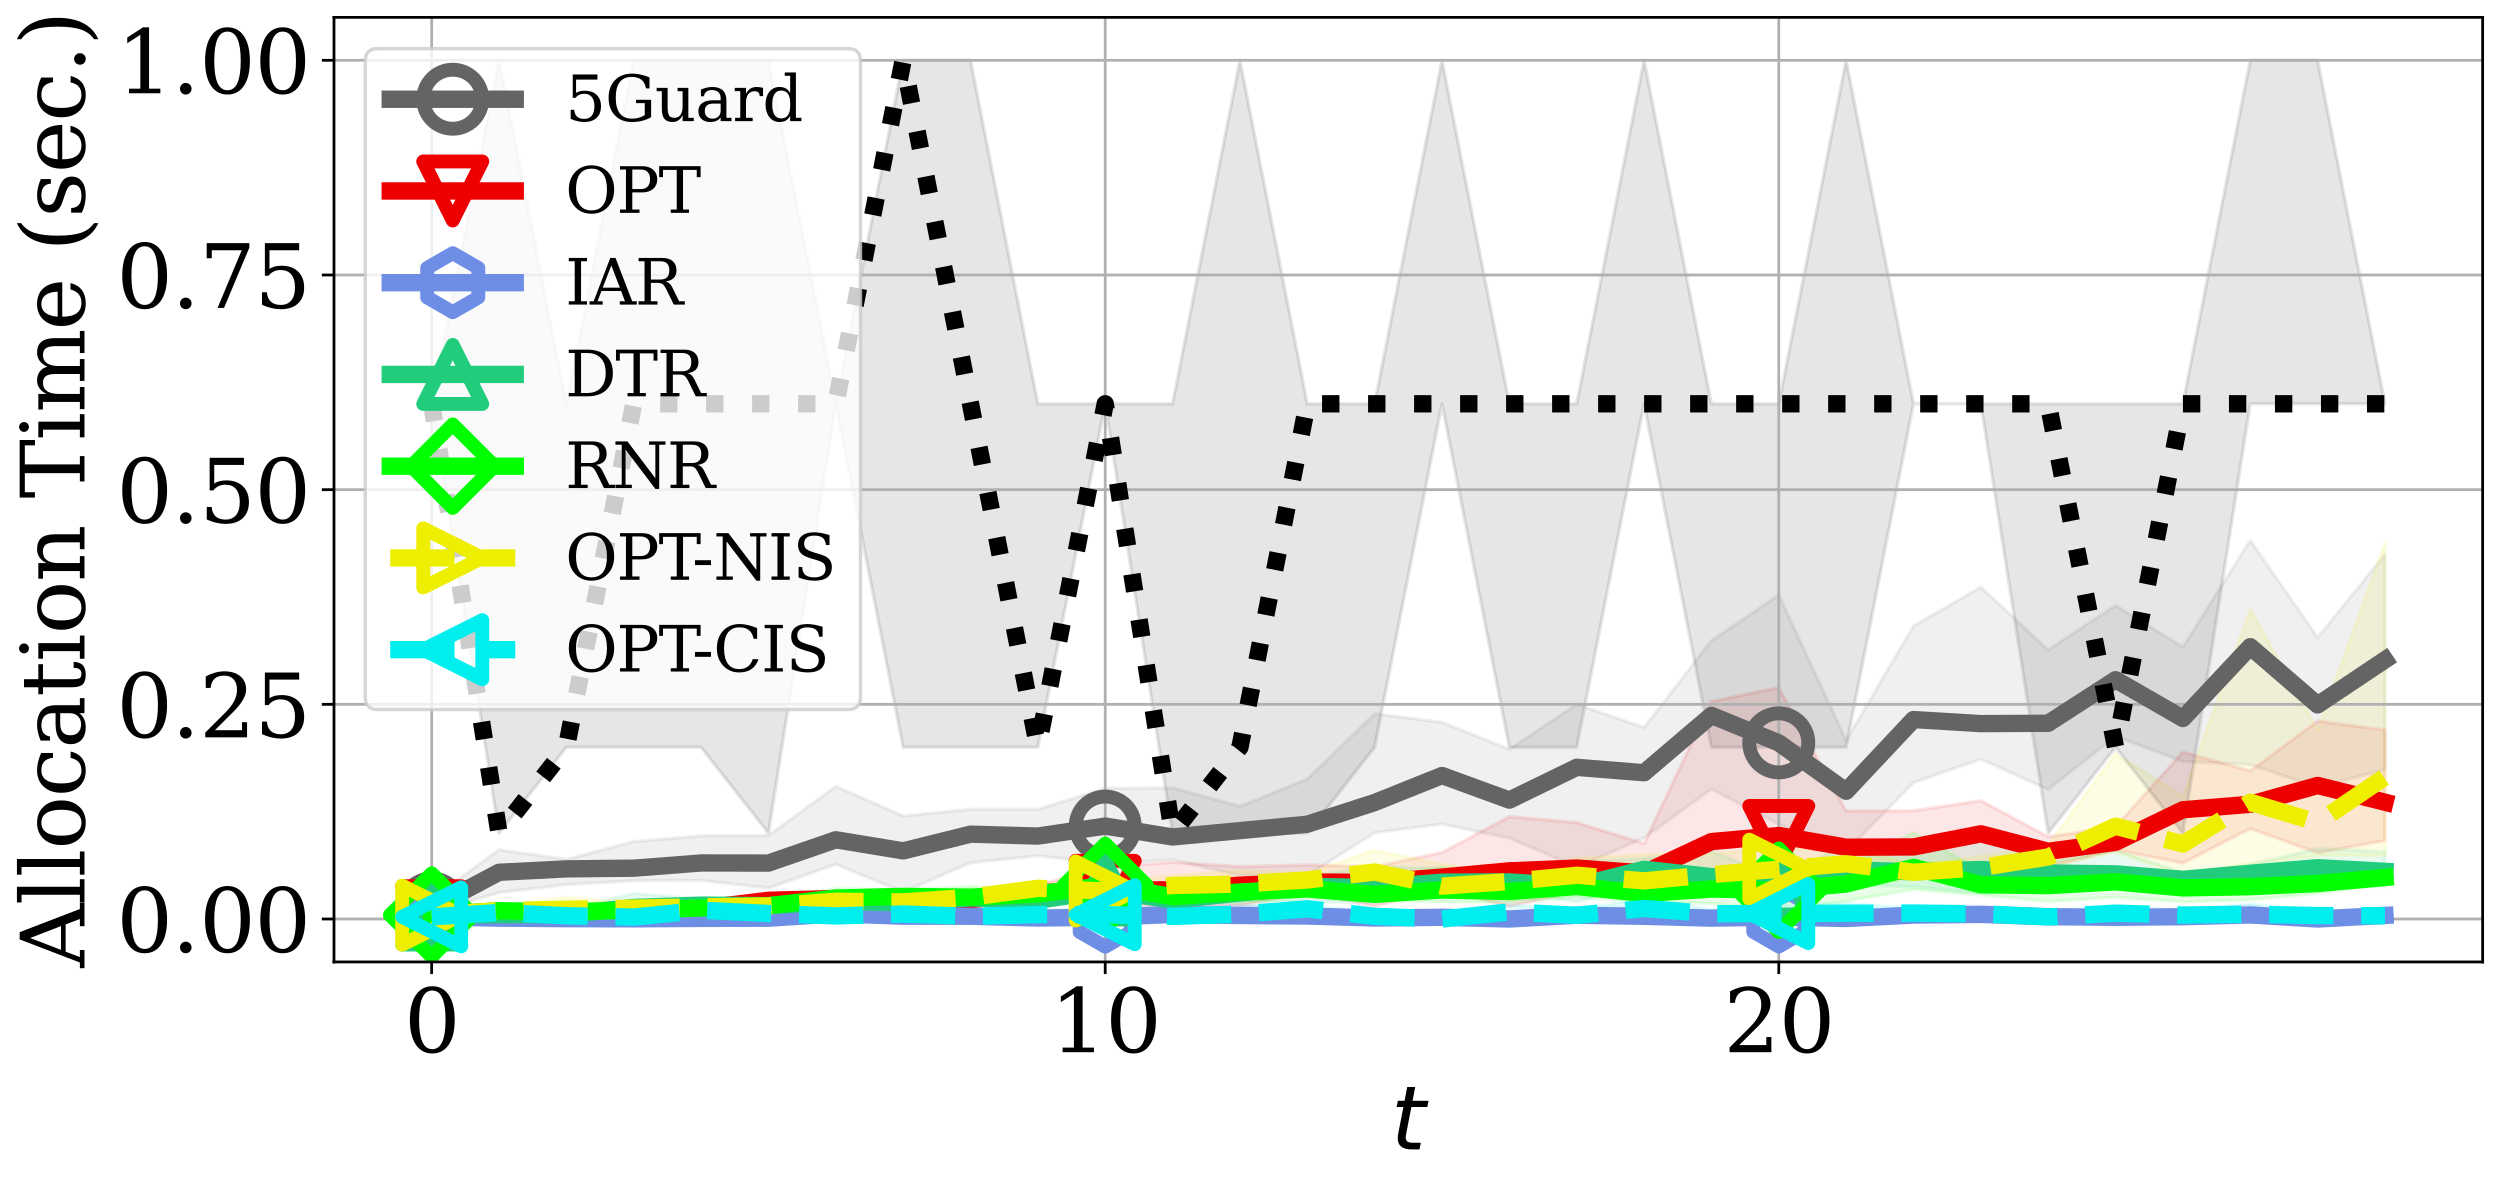 <?xml version="1.0" encoding="utf-8" standalone="no"?>
<!DOCTYPE svg PUBLIC "-//W3C//DTD SVG 1.1//EN"
  "http://www.w3.org/Graphics/SVG/1.1/DTD/svg11.dtd">
<svg xmlns:xlink="http://www.w3.org/1999/xlink" width="720pt" height="342pt" viewBox="0 0 720 342" xmlns="http://www.w3.org/2000/svg" version="1.1">
 <defs>
  <style type="text/css">*{stroke-linejoin: round; stroke-linecap: butt}</style>
 </defs>
 <g id="figure_1">
  <g id="patch_1">
   <path d="M 0 342 
L 720 342 
L 720 0 
L 0 0 
z
" style="fill: #ffffff"/>
  </g>
  <g id="axes_1">
   <g id="patch_2">
    <path d="M 96.19 277.04 
L 715 277.04 
L 715 5 
L 96.19 5 
z
" style="fill: #ffffff"/>
   </g>
   <g id="PolyCollection_1">
    <defs>
     <path id="m6ce020704a" d="M 124.318 -83.156 
L 124.318 -79.297 
L 143.716 -84.918 
L 163.115 -87.223 
L 182.513 -88.368 
L 201.911 -88.424 
L 221.31 -86.236 
L 240.708 -93.056 
L 260.107 -85.125 
L 279.505 -93.531 
L 298.904 -95.525 
L 318.302 -93.289 
L 337.7 -94.382 
L 357.099 -89.865 
L 376.497 -89.857 
L 395.896 -102.154 
L 415.294 -104.667 
L 434.693 -100.621 
L 454.091 -92.3 
L 473.49 -100.658 
L 492.888 -114.756 
L 512.286 -104.574 
L 531.685 -96.839 
L 551.083 -116.582 
L 570.482 -123.344 
L 589.88 -114.636 
L 609.279 -129.925 
L 628.677 -122.68 
L 648.075 -121.803 
L 667.474 -115.247 
L 686.872 -120.394 
L 686.872 -182.337 
L 686.872 -182.337 
L 667.474 -158.383 
L 648.075 -186.383 
L 628.677 -155.652 
L 609.279 -167.661 
L 589.88 -154.785 
L 570.482 -172.923 
L 551.083 -161.692 
L 531.685 -128.748 
L 512.286 -170.636 
L 492.888 -157.492 
L 473.49 -132.506 
L 454.091 -139.152 
L 434.693 -126.221 
L 415.294 -133.974 
L 395.896 -136.437 
L 376.497 -117.618 
L 357.099 -109.794 
L 337.7 -115.108 
L 318.302 -114.956 
L 298.904 -108.92 
L 279.505 -108.918 
L 260.107 -107.005 
L 240.708 -115.488 
L 221.31 -101.355 
L 201.911 -101.278 
L 182.513 -99.625 
L 163.115 -94.504 
L 143.716 -97.279 
L 124.318 -83.156 
z
" style="stroke: #646464; stroke-opacity: 0.1"/>
    </defs>
    <g clip-path="url(#p670405414b)">
     <use xlink:href="#m6ce020704a" x="0" y="342" style="fill: #646464; fill-opacity: 0.1; stroke: #646464; stroke-opacity: 0.1"/>
    </g>
   </g>
   <g id="PolyCollection_2">
    <defs>
     <path id="meadb809395" d="M 124.318 -79.429 
L 124.318 -77.325 
L 143.716 -77.325 
L 163.115 -77.325 
L 182.513 -77.325 
L 201.911 -77.325 
L 221.31 -79.855 
L 240.708 -81.726 
L 260.107 -78.351 
L 279.505 -81.222 
L 298.904 -82.413 
L 318.302 -81.209 
L 337.7 -80.892 
L 357.099 -81.171 
L 376.497 -84.992 
L 395.896 -80.989 
L 415.294 -85.85 
L 434.693 -80.913 
L 454.091 -85.319 
L 473.49 -83.225 
L 492.888 -87.226 
L 512.286 -81.209 
L 531.685 -89.933 
L 551.083 -90.463 
L 570.482 -92.34 
L 589.88 -92.329 
L 609.279 -97.242 
L 628.677 -93.429 
L 648.075 -103.342 
L 667.474 -96.369 
L 686.872 -99.906 
L 686.872 -131.778 
L 686.872 -131.778 
L 667.474 -134.349 
L 648.075 -119.969 
L 628.677 -125.406 
L 609.279 -103.862 
L 589.88 -101.031 
L 570.482 -111.427 
L 551.083 -108.51 
L 531.685 -108.454 
L 512.286 -143.967 
L 492.888 -139.99 
L 473.49 -99.072 
L 454.091 -105.083 
L 434.693 -106.82 
L 415.294 -96.481 
L 395.896 -92.375 
L 376.497 -92.902 
L 357.099 -92.422 
L 337.7 -93.658 
L 318.302 -92.254 
L 298.904 -87.171 
L 279.505 -85.159 
L 260.107 -82.39 
L 240.708 -84.807 
L 221.31 -84.635 
L 201.911 -82.284 
L 182.513 -81.604 
L 163.115 -81.457 
L 143.716 -79.252 
L 124.318 -79.429 
z
" style="stroke: #ee0000; stroke-opacity: 0.1"/>
    </defs>
    <g clip-path="url(#p670405414b)">
     <use xlink:href="#meadb809395" x="0" y="342" style="fill: #ee0000; fill-opacity: 0.1; stroke: #ee0000; stroke-opacity: 0.1"/>
    </g>
   </g>
   <g id="PolyCollection_3">
    <defs>
     <path id="mcaeb441af6" d="M 124.318 -80.065 
L 124.318 -77.325 
L 143.716 -77.325 
L 163.115 -77.325 
L 182.513 -77.325 
L 201.911 -77.325 
L 221.31 -77.325 
L 240.708 -77.325 
L 260.107 -77.325 
L 279.505 -77.325 
L 298.904 -77.325 
L 318.302 -77.325 
L 337.7 -77.325 
L 357.099 -77.325 
L 376.497 -77.325 
L 395.896 -77.325 
L 415.294 -77.325 
L 434.693 -77.325 
L 454.091 -77.325 
L 473.49 -77.325 
L 492.888 -77.325 
L 512.286 -77.325 
L 531.685 -77.325 
L 551.083 -77.325 
L 570.482 -77.325 
L 589.88 -77.325 
L 609.279 -77.325 
L 628.677 -77.325 
L 648.075 -77.325 
L 667.474 -77.325 
L 686.872 -77.325 
L 686.872 -81.04 
L 686.872 -81.04 
L 667.474 -77.325 
L 648.075 -81.206 
L 628.677 -79.616 
L 609.279 -79.777 
L 589.88 -79.695 
L 570.482 -81.057 
L 551.083 -80.803 
L 531.685 -78.069 
L 512.286 -80.197 
L 492.888 -78.577 
L 473.49 -81.192 
L 454.091 -79.807 
L 434.693 -77.325 
L 415.294 -79.807 
L 395.896 -78.444 
L 376.497 -80.047 
L 357.099 -81.451 
L 337.7 -81.037 
L 318.302 -79.456 
L 298.904 -78.07 
L 279.505 -80.683 
L 260.107 -81.387 
L 240.708 -81.036 
L 221.31 -77.981 
L 201.911 -78.073 
L 182.513 -77.59 
L 163.115 -77.815 
L 143.716 -78.567 
L 124.318 -80.065 
z
" style="stroke: #6e8ee6; stroke-opacity: 0.1"/>
    </defs>
    <g clip-path="url(#p670405414b)">
     <use xlink:href="#mcaeb441af6" x="0" y="342" style="fill: #6e8ee6; fill-opacity: 0.1; stroke: #6e8ee6; stroke-opacity: 0.1"/>
    </g>
   </g>
   <g id="PolyCollection_4">
    <defs>
     <path id="mf125b4238d" d="M 124.318 -79.461 
L 124.318 -77.325 
L 143.716 -77.325 
L 163.115 -77.325 
L 182.513 -77.325 
L 201.911 -79.79 
L 221.31 -77.325 
L 240.708 -79.576 
L 260.107 -80.057 
L 279.505 -81.386 
L 298.904 -81.19 
L 318.302 -82.215 
L 337.7 -81.553 
L 357.099 -82.272 
L 376.497 -82.292 
L 395.896 -82.067 
L 415.294 -84.804 
L 434.693 -85.319 
L 454.091 -82.272 
L 473.49 -87.171 
L 492.888 -84.648 
L 512.286 -85.155 
L 531.685 -87.128 
L 551.083 -86.605 
L 570.482 -84.824 
L 589.88 -86.706 
L 609.279 -87.218 
L 628.677 -84.566 
L 648.075 -87.495 
L 667.474 -87.384 
L 686.872 -86.642 
L 686.872 -96.731 
L 686.872 -96.731 
L 667.474 -97.647 
L 648.075 -93.015 
L 628.677 -90.729 
L 609.279 -97.093 
L 589.88 -93.523 
L 570.482 -103.079 
L 551.083 -97.117 
L 531.685 -98.707 
L 512.286 -89.392 
L 492.888 -96.821 
L 473.49 -94.864 
L 454.091 -93.608 
L 434.693 -92.3 
L 415.294 -91.996 
L 395.896 -92.388 
L 376.497 -89.779 
L 357.099 -88.845 
L 337.7 -84.569 
L 318.302 -89.068 
L 298.904 -84.47 
L 279.505 -85.701 
L 260.107 -85.242 
L 240.708 -85.058 
L 221.31 -83.587 
L 201.911 -83.041 
L 182.513 -84.734 
L 163.115 -79.951 
L 143.716 -80.044 
L 124.318 -79.461 
z
" style="stroke: #21cd7d; stroke-opacity: 0.1"/>
    </defs>
    <g clip-path="url(#p670405414b)">
     <use xlink:href="#mf125b4238d" x="0" y="342" style="fill: #21cd7d; fill-opacity: 0.1; stroke: #21cd7d; stroke-opacity: 0.1"/>
    </g>
   </g>
   <g id="PolyCollection_5">
    <defs>
     <path id="m1abf539ed8" d="M 124.318 -79.823 
L 124.318 -77.325 
L 143.716 -78.562 
L 163.115 -77.325 
L 182.513 -79.551 
L 201.911 -79.819 
L 221.31 -79.796 
L 240.708 -80.765 
L 260.107 -80.973 
L 279.505 -79.8 
L 298.904 -82.392 
L 318.302 -82.047 
L 337.7 -82.213 
L 357.099 -82.073 
L 376.497 -83.481 
L 395.896 -82.703 
L 415.294 -82.272 
L 434.693 -82.19 
L 454.091 -83.646 
L 473.49 -82.289 
L 492.888 -81.78 
L 512.286 -79.432 
L 531.685 -82.483 
L 551.083 -85.847 
L 570.482 -84.276 
L 589.88 -82.347 
L 609.279 -83.566 
L 628.677 -82.271 
L 648.075 -82.828 
L 667.474 -84.721 
L 686.872 -87.263 
L 686.872 -90.4 
L 686.872 -90.4 
L 667.474 -92.586 
L 648.075 -89.899 
L 628.677 -89.721 
L 609.279 -92.293 
L 589.88 -89.053 
L 570.482 -91.207 
L 551.083 -102.225 
L 531.685 -92.206 
L 512.286 -94.631 
L 492.888 -89.456 
L 473.49 -87.227 
L 454.091 -89.443 
L 434.693 -89.162 
L 415.294 -92.172 
L 395.896 -89.011 
L 376.497 -89.085 
L 357.099 -88.143 
L 337.7 -85.058 
L 318.302 -89.585 
L 298.904 -85.219 
L 279.505 -86.708 
L 260.107 -85.694 
L 240.708 -86.137 
L 221.31 -82.694 
L 201.911 -82.276 
L 182.513 -80.113 
L 163.115 -82.296 
L 143.716 -81.07 
L 124.318 -79.823 
z
" style="stroke: #00ff00; stroke-opacity: 0.1"/>
    </defs>
    <g clip-path="url(#p670405414b)">
     <use xlink:href="#m1abf539ed8" x="0" y="342" style="fill: #00ff00; fill-opacity: 0.1; stroke: #00ff00; stroke-opacity: 0.1"/>
    </g>
   </g>
   <g id="PolyCollection_6">
    <defs>
     <path id="m4626076040" d="M 124.318 -79.486 
L 124.318 -77.325 
L 143.716 -78.083 
L 163.115 -77.941 
L 182.513 -79.453 
L 201.911 -79.798 
L 221.31 -79.798 
L 240.708 -81.583 
L 260.107 -82.094 
L 279.505 -81.96 
L 298.904 -84.863 
L 318.302 -82.14 
L 337.7 -84.748 
L 357.099 -84.85 
L 376.497 -84.774 
L 395.896 -87.21 
L 415.294 -83.464 
L 434.693 -86.304 
L 454.091 -86.959 
L 473.49 -85.325 
L 492.888 -87.517 
L 512.286 -85.497 
L 531.685 -87.363 
L 551.083 -89.057 
L 570.482 -89.928 
L 589.88 -92.271 
L 609.279 -96.691 
L 628.677 -89.854 
L 648.075 -93.226 
L 667.474 -95.539 
L 686.872 -95.528 
L 686.872 -185.588 
L 686.872 -185.588 
L 667.474 -131.804 
L 648.075 -166.462 
L 628.677 -112.651 
L 609.279 -124.875 
L 589.88 -98.654 
L 570.482 -95.251 
L 551.083 -92.914 
L 531.685 -98.084 
L 512.286 -97.508 
L 492.888 -96.21 
L 473.49 -95.874 
L 454.091 -94.786 
L 434.693 -89.693 
L 415.294 -93.121 
L 395.896 -97.069 
L 376.497 -90.545 
L 357.099 -91.197 
L 337.7 -89.871 
L 318.302 -87.798 
L 298.904 -87.391 
L 279.505 -86 
L 260.107 -82.348 
L 240.708 -83.293 
L 221.31 -82.892 
L 201.911 -83.251 
L 182.513 -82.012 
L 163.115 -83.516 
L 143.716 -81.151 
L 124.318 -79.486 
z
" style="stroke: #eeee00; stroke-opacity: 0.1"/>
    </defs>
    <g clip-path="url(#p670405414b)">
     <use xlink:href="#m4626076040" x="0" y="342" style="fill: #eeee00; fill-opacity: 0.1; stroke: #eeee00; stroke-opacity: 0.1"/>
    </g>
   </g>
   <g id="PolyCollection_7">
    <defs>
     <path id="m3b0abba381" d="M 124.318 -79.685 
L 124.318 -77.325 
L 143.716 -77.325 
L 163.115 -77.325 
L 182.513 -77.325 
L 201.911 -77.325 
L 221.31 -78.208 
L 240.708 -77.325 
L 260.107 -77.325 
L 279.505 -77.325 
L 298.904 -77.325 
L 318.302 -77.325 
L 337.7 -77.325 
L 357.099 -77.325 
L 376.497 -77.325 
L 395.896 -77.325 
L 415.294 -77.325 
L 434.693 -77.325 
L 454.091 -77.325 
L 473.49 -77.325 
L 492.888 -77.325 
L 512.286 -77.325 
L 531.685 -77.325 
L 551.083 -77.325 
L 570.482 -77.325 
L 589.88 -77.325 
L 609.279 -77.325 
L 628.677 -77.325 
L 648.075 -77.325 
L 667.474 -77.325 
L 686.872 -77.325 
L 686.872 -79.801 
L 686.872 -79.801 
L 667.474 -79.818 
L 648.075 -81.607 
L 628.677 -79.787 
L 609.279 -80.625 
L 589.88 -79.819 
L 570.482 -80.458 
L 551.083 -80.49 
L 531.685 -81.843 
L 512.286 -81.361 
L 492.888 -79.999 
L 473.49 -83.209 
L 454.091 -79.987 
L 434.693 -81.427 
L 415.294 -77.325 
L 395.896 -78.915 
L 376.497 -81.425 
L 357.099 -81.062 
L 337.7 -79.798 
L 318.302 -81.175 
L 298.904 -79.57 
L 279.505 -79.06 
L 260.107 -79.825 
L 240.708 -80.739 
L 221.31 -80.047 
L 201.911 -81.192 
L 182.513 -78.685 
L 163.115 -79.804 
L 143.716 -80.906 
L 124.318 -79.685 
z
" style="stroke: #00eeee; stroke-opacity: 0.1"/>
    </defs>
    <g clip-path="url(#p670405414b)">
     <use xlink:href="#m3b0abba381" x="0" y="342" style="fill: #00eeee; fill-opacity: 0.1; stroke: #00eeee; stroke-opacity: 0.1"/>
    </g>
   </g>
   <g id="PolyCollection_8">
    <defs>
     <path id="m7f77cc2dd2" d="M 124.318 -225.711 
L 124.318 -225.711 
L 143.716 -102.056 
L 163.115 -126.787 
L 182.513 -126.787 
L 201.911 -126.787 
L 221.31 -102.056 
L 240.708 -225.711 
L 260.107 -126.787 
L 279.505 -126.787 
L 298.904 -126.787 
L 318.302 -225.711 
L 337.7 -102.056 
L 357.099 -102.056 
L 376.497 -102.056 
L 395.896 -126.787 
L 415.294 -225.711 
L 434.693 -126.787 
L 454.091 -126.787 
L 473.49 -225.711 
L 492.888 -126.787 
L 512.286 -126.787 
L 531.685 -126.787 
L 551.083 -225.711 
L 570.482 -225.711 
L 589.88 -102.056 
L 609.279 -126.787 
L 628.677 -102.056 
L 648.075 -225.711 
L 667.474 -225.711 
L 686.872 -225.711 
L 686.872 -225.711 
L 686.872 -225.711 
L 667.474 -324.635 
L 648.075 -324.635 
L 628.677 -225.711 
L 609.279 -225.711 
L 589.88 -225.711 
L 570.482 -225.711 
L 551.083 -225.711 
L 531.685 -324.635 
L 512.286 -225.711 
L 492.888 -225.711 
L 473.49 -324.635 
L 454.091 -225.711 
L 434.693 -225.711 
L 415.294 -324.635 
L 395.896 -225.711 
L 376.497 -225.711 
L 357.099 -324.635 
L 337.7 -225.711 
L 318.302 -225.711 
L 298.904 -225.711 
L 279.505 -324.635 
L 260.107 -324.635 
L 240.708 -225.711 
L 221.31 -324.635 
L 201.911 -324.635 
L 182.513 -324.635 
L 163.115 -225.711 
L 143.716 -324.635 
L 124.318 -225.711 
z
" style="stroke: #000000; stroke-opacity: 0.1"/>
    </defs>
    <g clip-path="url(#p670405414b)">
     <use xlink:href="#m7f77cc2dd2" x="0" y="342" style="fill-opacity: 0.1; stroke: #000000; stroke-opacity: 0.1"/>
    </g>
   </g>
   <g id="matplotlib.axis_1">
    <g id="xtick_1">
     <g id="line2d_1">
      <path d="M 124.318 277.04 
L 124.318 5 
" clip-path="url(#p670405414b)" style="fill: none; stroke: #b0b0b0; stroke-width: 0.8; stroke-linecap: square"/>
     </g>
     <g id="line2d_2">
      <defs>
       <path id="m1156de9307" d="M 0 0 
L 0 3.5 
" style="stroke: #000000; stroke-width: 0.8"/>
      </defs>
      <g>
       <use xlink:href="#m1156de9307" x="124.318" y="277.04" style="stroke: #000000; stroke-width: 0.8"/>
      </g>
     </g>
     <g id="text_1">
      <!-- 0 -->
      <g transform="translate(116.365 303.036) scale(0.25 -0.25)">
       <defs>
        <path id="DejaVuSerif-30" d="M 2034 219 
Q 2513 219 2750 744 
Q 2988 1269 2988 2328 
Q 2988 3391 2750 3916 
Q 2513 4441 2034 4441 
Q 1556 4441 1318 3916 
Q 1081 3391 1081 2328 
Q 1081 1269 1318 744 
Q 1556 219 2034 219 
z
M 2034 -91 
Q 1275 -91 848 546 
Q 422 1184 422 2328 
Q 422 3475 848 4112 
Q 1275 4750 2034 4750 
Q 2797 4750 3222 4112 
Q 3647 3475 3647 2328 
Q 3647 1184 3222 546 
Q 2797 -91 2034 -91 
z
" transform="scale(0.016)"/>
       </defs>
       <use xlink:href="#DejaVuSerif-30"/>
      </g>
     </g>
    </g>
    <g id="xtick_2">
     <g id="line2d_3">
      <path d="M 318.302 277.04 
L 318.302 5 
" clip-path="url(#p670405414b)" style="fill: none; stroke: #b0b0b0; stroke-width: 0.8; stroke-linecap: square"/>
     </g>
     <g id="line2d_4">
      <g>
       <use xlink:href="#m1156de9307" x="318.302" y="277.04" style="stroke: #000000; stroke-width: 0.8"/>
      </g>
     </g>
     <g id="text_2">
      <!-- 10 -->
      <g transform="translate(302.396 303.036) scale(0.25 -0.25)">
       <defs>
        <path id="DejaVuSerif-31" d="M 909 0 
L 909 331 
L 1722 331 
L 1722 4213 
L 781 3603 
L 781 4013 
L 1919 4750 
L 2350 4750 
L 2350 331 
L 3163 331 
L 3163 0 
L 909 0 
z
" transform="scale(0.016)"/>
       </defs>
       <use xlink:href="#DejaVuSerif-31"/>
       <use xlink:href="#DejaVuSerif-30" x="63.623"/>
      </g>
     </g>
    </g>
    <g id="xtick_3">
     <g id="line2d_5">
      <path d="M 512.286 277.04 
L 512.286 5 
" clip-path="url(#p670405414b)" style="fill: none; stroke: #b0b0b0; stroke-width: 0.8; stroke-linecap: square"/>
     </g>
     <g id="line2d_6">
      <g>
       <use xlink:href="#m1156de9307" x="512.286" y="277.04" style="stroke: #000000; stroke-width: 0.8"/>
      </g>
     </g>
     <g id="text_3">
      <!-- 20 -->
      <g transform="translate(496.38 303.036) scale(0.25 -0.25)">
       <defs>
        <path id="DejaVuSerif-32" d="M 819 3553 
L 469 3553 
L 469 4384 
Q 803 4563 1142 4656 
Q 1481 4750 1806 4750 
Q 2534 4750 2956 4397 
Q 3378 4044 3378 3438 
Q 3378 2753 2422 1800 
Q 2347 1728 2309 1691 
L 1131 513 
L 3078 513 
L 3078 1088 
L 3444 1088 
L 3444 0 
L 434 0 
L 434 341 
L 1850 1753 
Q 2319 2222 2519 2614 
Q 2719 3006 2719 3438 
Q 2719 3909 2473 4175 
Q 2228 4441 1797 4441 
Q 1350 4441 1106 4219 
Q 863 3997 819 3553 
z
" transform="scale(0.016)"/>
       </defs>
       <use xlink:href="#DejaVuSerif-32"/>
       <use xlink:href="#DejaVuSerif-30" x="63.623"/>
      </g>
     </g>
    </g>
    <g id="text_4">
     <!-- $\it{t}$ -->
     <g transform="translate(400.595 331.231) scale(0.25 -0.25)">
      <defs>
       <path id="DejaVuSans-Oblique-74" d="M 2706 3500 
L 2619 3053 
L 1472 3053 
L 1100 1153 
Q 1081 1047 1072 975 
Q 1063 903 1063 863 
Q 1063 663 1183 572 
Q 1303 481 1569 481 
L 2150 481 
L 2053 0 
L 1503 0 
Q 991 0 739 200 
Q 488 400 488 806 
Q 488 878 497 964 
Q 506 1050 525 1153 
L 897 3053 
L 409 3053 
L 500 3500 
L 978 3500 
L 1172 4494 
L 1747 4494 
L 1556 3500 
L 2706 3500 
z
" transform="scale(0.016)"/>
      </defs>
      <use xlink:href="#DejaVuSans-Oblique-74" transform="translate(0 0.781)"/>
     </g>
    </g>
   </g>
   <g id="matplotlib.axis_2">
    <g id="ytick_1">
     <g id="line2d_7">
      <path d="M 96.19 264.675 
L 715 264.675 
" clip-path="url(#p670405414b)" style="fill: none; stroke: #b0b0b0; stroke-width: 0.8; stroke-linecap: square"/>
     </g>
     <g id="line2d_8">
      <defs>
       <path id="m9255f131ba" d="M 0 0 
L -3.5 0 
" style="stroke: #000000; stroke-width: 0.8"/>
      </defs>
      <g>
       <use xlink:href="#m9255f131ba" x="96.19" y="264.675" style="stroke: #000000; stroke-width: 0.8"/>
      </g>
     </g>
     <g id="text_5">
      <!-- 0.00 -->
      <g transform="translate(33.526 274.173) scale(0.25 -0.25)">
       <defs>
        <path id="DejaVuSerif-2e" d="M 603 325 
Q 603 500 722 622 
Q 841 744 1019 744 
Q 1191 744 1312 622 
Q 1434 500 1434 325 
Q 1434 153 1312 31 
Q 1191 -91 1019 -91 
Q 841 -91 722 29 
Q 603 150 603 325 
z
" transform="scale(0.016)"/>
       </defs>
       <use xlink:href="#DejaVuSerif-30"/>
       <use xlink:href="#DejaVuSerif-2e" x="63.623"/>
       <use xlink:href="#DejaVuSerif-30" x="95.41"/>
       <use xlink:href="#DejaVuSerif-30" x="159.033"/>
      </g>
     </g>
    </g>
    <g id="ytick_2">
     <g id="line2d_9">
      <path d="M 96.19 202.847 
L 715 202.847 
" clip-path="url(#p670405414b)" style="fill: none; stroke: #b0b0b0; stroke-width: 0.8; stroke-linecap: square"/>
     </g>
     <g id="line2d_10">
      <g>
       <use xlink:href="#m9255f131ba" x="96.19" y="202.847" style="stroke: #000000; stroke-width: 0.8"/>
      </g>
     </g>
     <g id="text_6">
      <!-- 0.25 -->
      <g transform="translate(33.526 212.345) scale(0.25 -0.25)">
       <defs>
        <path id="DejaVuSerif-35" d="M 3219 4666 
L 3219 4153 
L 1081 4153 
L 1081 2816 
Q 1244 2928 1461 2984 
Q 1678 3041 1947 3041 
Q 2703 3041 3140 2622 
Q 3578 2203 3578 1478 
Q 3578 738 3136 323 
Q 2694 -91 1894 -91 
Q 1572 -91 1234 -12 
Q 897 66 544 225 
L 544 1131 
L 897 1131 
Q 925 688 1179 453 
Q 1434 219 1894 219 
Q 2388 219 2653 544 
Q 2919 869 2919 1478 
Q 2919 2084 2655 2407 
Q 2391 2731 1894 2731 
Q 1613 2731 1398 2631 
Q 1184 2531 1019 2322 
L 750 2322 
L 750 4666 
L 3219 4666 
z
" transform="scale(0.016)"/>
       </defs>
       <use xlink:href="#DejaVuSerif-30"/>
       <use xlink:href="#DejaVuSerif-2e" x="63.623"/>
       <use xlink:href="#DejaVuSerif-32" x="95.41"/>
       <use xlink:href="#DejaVuSerif-35" x="159.033"/>
      </g>
     </g>
    </g>
    <g id="ytick_3">
     <g id="line2d_11">
      <path d="M 96.19 141.02 
L 715 141.02 
" clip-path="url(#p670405414b)" style="fill: none; stroke: #b0b0b0; stroke-width: 0.8; stroke-linecap: square"/>
     </g>
     <g id="line2d_12">
      <g>
       <use xlink:href="#m9255f131ba" x="96.19" y="141.02" style="stroke: #000000; stroke-width: 0.8"/>
      </g>
     </g>
     <g id="text_7">
      <!-- 0.50 -->
      <g transform="translate(33.526 150.518) scale(0.25 -0.25)">
       <use xlink:href="#DejaVuSerif-30"/>
       <use xlink:href="#DejaVuSerif-2e" x="63.623"/>
       <use xlink:href="#DejaVuSerif-35" x="95.41"/>
       <use xlink:href="#DejaVuSerif-30" x="159.033"/>
      </g>
     </g>
    </g>
    <g id="ytick_4">
     <g id="line2d_13">
      <path d="M 96.19 79.193 
L 715 79.193 
" clip-path="url(#p670405414b)" style="fill: none; stroke: #b0b0b0; stroke-width: 0.8; stroke-linecap: square"/>
     </g>
     <g id="line2d_14">
      <g>
       <use xlink:href="#m9255f131ba" x="96.19" y="79.193" style="stroke: #000000; stroke-width: 0.8"/>
      </g>
     </g>
     <g id="text_8">
      <!-- 0.75 -->
      <g transform="translate(33.526 88.691) scale(0.25 -0.25)">
       <defs>
        <path id="DejaVuSerif-37" d="M 3609 4347 
L 1784 0 
L 1319 0 
L 3059 4153 
L 903 4153 
L 903 3578 
L 538 3578 
L 538 4666 
L 3609 4666 
L 3609 4347 
z
" transform="scale(0.016)"/>
       </defs>
       <use xlink:href="#DejaVuSerif-30"/>
       <use xlink:href="#DejaVuSerif-2e" x="63.623"/>
       <use xlink:href="#DejaVuSerif-37" x="95.41"/>
       <use xlink:href="#DejaVuSerif-35" x="159.033"/>
      </g>
     </g>
    </g>
    <g id="ytick_5">
     <g id="line2d_15">
      <path d="M 96.19 17.365 
L 715 17.365 
" clip-path="url(#p670405414b)" style="fill: none; stroke: #b0b0b0; stroke-width: 0.8; stroke-linecap: square"/>
     </g>
     <g id="line2d_16">
      <g>
       <use xlink:href="#m9255f131ba" x="96.19" y="17.365" style="stroke: #000000; stroke-width: 0.8"/>
      </g>
     </g>
     <g id="text_9">
      <!-- 1.00 -->
      <g transform="translate(33.526 26.864) scale(0.25 -0.25)">
       <use xlink:href="#DejaVuSerif-31"/>
       <use xlink:href="#DejaVuSerif-2e" x="63.623"/>
       <use xlink:href="#DejaVuSerif-30" x="95.41"/>
       <use xlink:href="#DejaVuSerif-30" x="159.033"/>
      </g>
     </g>
    </g>
    <g id="text_10">
     <!-- Allocation Time (sec.) -->
     <g transform="translate(24.327 278.692) rotate(-90) scale(0.25 -0.25)">
      <defs>
       <path id="DejaVuSerif-41" d="M 1281 1691 
L 2994 1691 
L 2138 3909 
L 1281 1691 
z
M -38 0 
L -38 331 
L 372 331 
L 2034 4666 
L 2559 4666 
L 4225 331 
L 4684 331 
L 4684 0 
L 2988 0 
L 2988 331 
L 3506 331 
L 3116 1356 
L 1153 1356 
L 763 331 
L 1275 331 
L 1275 0 
L -38 0 
z
" transform="scale(0.016)"/>
       <path id="DejaVuSerif-6c" d="M 1313 331 
L 1856 331 
L 1856 0 
L 184 0 
L 184 331 
L 738 331 
L 738 4531 
L 184 4531 
L 184 4863 
L 1313 4863 
L 1313 331 
z
" transform="scale(0.016)"/>
       <path id="DejaVuSerif-6f" d="M 1925 219 
Q 2388 219 2623 584 
Q 2859 950 2859 1663 
Q 2859 2375 2623 2739 
Q 2388 3103 1925 3103 
Q 1463 3103 1227 2739 
Q 991 2375 991 1663 
Q 991 950 1228 584 
Q 1466 219 1925 219 
z
M 1925 -91 
Q 1200 -91 759 389 
Q 319 869 319 1663 
Q 319 2456 758 2934 
Q 1197 3413 1925 3413 
Q 2653 3413 3092 2934 
Q 3531 2456 3531 1663 
Q 3531 869 3092 389 
Q 2653 -91 1925 -91 
z
" transform="scale(0.016)"/>
       <path id="DejaVuSerif-63" d="M 3291 997 
Q 3169 466 2822 187 
Q 2475 -91 1925 -91 
Q 1200 -91 759 389 
Q 319 869 319 1663 
Q 319 2459 759 2936 
Q 1200 3413 1925 3413 
Q 2241 3413 2553 3339 
Q 2866 3266 3181 3116 
L 3181 2266 
L 2847 2266 
Q 2781 2703 2561 2903 
Q 2341 3103 1931 3103 
Q 1466 3103 1228 2742 
Q 991 2381 991 1663 
Q 991 944 1227 581 
Q 1463 219 1931 219 
Q 2303 219 2525 412 
Q 2747 606 2828 997 
L 3291 997 
z
" transform="scale(0.016)"/>
       <path id="DejaVuSerif-61" d="M 2547 1044 
L 2547 1747 
L 1806 1747 
Q 1378 1747 1168 1562 
Q 959 1378 959 997 
Q 959 650 1171 447 
Q 1384 244 1747 244 
Q 2106 244 2326 466 
Q 2547 688 2547 1044 
z
M 3122 2075 
L 3122 331 
L 3634 331 
L 3634 0 
L 2547 0 
L 2547 359 
Q 2356 128 2106 18 
Q 1856 -91 1522 -91 
Q 969 -91 644 203 
Q 319 497 319 997 
Q 319 1513 691 1797 
Q 1063 2081 1741 2081 
L 2547 2081 
L 2547 2309 
Q 2547 2688 2317 2895 
Q 2088 3103 1672 3103 
Q 1328 3103 1125 2947 
Q 922 2791 872 2484 
L 575 2484 
L 575 3156 
Q 875 3284 1158 3348 
Q 1441 3413 1709 3413 
Q 2400 3413 2761 3070 
Q 3122 2728 3122 2075 
z
" transform="scale(0.016)"/>
       <path id="DejaVuSerif-74" d="M 691 2988 
L 184 2988 
L 184 3322 
L 691 3322 
L 691 4353 
L 1269 4353 
L 1269 3322 
L 2350 3322 
L 2350 2988 
L 1269 2988 
L 1269 878 
Q 1269 456 1350 337 
Q 1431 219 1650 219 
Q 1875 219 1978 351 
Q 2081 484 2088 781 
L 2522 781 
Q 2497 328 2275 118 
Q 2053 -91 1600 -91 
Q 1103 -91 897 129 
Q 691 350 691 878 
L 691 2988 
z
" transform="scale(0.016)"/>
       <path id="DejaVuSerif-69" d="M 622 4353 
Q 622 4497 726 4603 
Q 831 4709 978 4709 
Q 1122 4709 1226 4603 
Q 1331 4497 1331 4353 
Q 1331 4206 1228 4103 
Q 1125 4000 978 4000 
Q 831 4000 726 4103 
Q 622 4206 622 4353 
z
M 1356 331 
L 1900 331 
L 1900 0 
L 231 0 
L 231 331 
L 781 331 
L 781 2988 
L 231 2988 
L 231 3322 
L 1356 3322 
L 1356 331 
z
" transform="scale(0.016)"/>
       <path id="DejaVuSerif-6e" d="M 263 0 
L 263 331 
L 781 331 
L 781 2988 
L 231 2988 
L 231 3322 
L 1356 3322 
L 1356 2731 
Q 1516 3069 1770 3241 
Q 2025 3413 2363 3413 
Q 2913 3413 3172 3097 
Q 3431 2781 3431 2113 
L 3431 331 
L 3944 331 
L 3944 0 
L 2356 0 
L 2356 331 
L 2853 331 
L 2853 1931 
Q 2853 2541 2703 2767 
Q 2553 2994 2175 2994 
Q 1775 2994 1565 2701 
Q 1356 2409 1356 1850 
L 1356 331 
L 1856 331 
L 1856 0 
L 263 0 
z
" transform="scale(0.016)"/>
       <path id="DejaVuSerif-20" transform="scale(0.016)"/>
       <path id="DejaVuSerif-54" d="M 1222 0 
L 1222 331 
L 1819 331 
L 1819 4294 
L 447 4294 
L 447 3566 
L 63 3566 
L 63 4666 
L 4206 4666 
L 4206 3566 
L 3822 3566 
L 3822 4294 
L 2450 4294 
L 2450 331 
L 3047 331 
L 3047 0 
L 1222 0 
z
" transform="scale(0.016)"/>
       <path id="DejaVuSerif-6d" d="M 3316 2675 
Q 3481 3041 3739 3227 
Q 3997 3413 4341 3413 
Q 4863 3413 5119 3089 
Q 5375 2766 5375 2113 
L 5375 331 
L 5894 331 
L 5894 0 
L 4300 0 
L 4300 331 
L 4800 331 
L 4800 2047 
Q 4800 2556 4650 2772 
Q 4500 2988 4153 2988 
Q 3769 2988 3567 2697 
Q 3366 2406 3366 1850 
L 3366 331 
L 3866 331 
L 3866 0 
L 2291 0 
L 2291 331 
L 2791 331 
L 2791 2069 
Q 2791 2566 2641 2777 
Q 2491 2988 2144 2988 
Q 1759 2988 1557 2697 
Q 1356 2406 1356 1850 
L 1356 331 
L 1856 331 
L 1856 0 
L 263 0 
L 263 331 
L 781 331 
L 781 2994 
L 231 2994 
L 231 3322 
L 1356 3322 
L 1356 2731 
Q 1516 3063 1762 3238 
Q 2009 3413 2322 3413 
Q 2709 3413 2968 3220 
Q 3228 3028 3316 2675 
z
" transform="scale(0.016)"/>
       <path id="DejaVuSerif-65" d="M 3469 1600 
L 991 1600 
L 991 1575 
Q 991 903 1244 561 
Q 1497 219 1991 219 
Q 2369 219 2611 417 
Q 2853 616 2950 1006 
L 3413 1006 
Q 3275 459 2904 184 
Q 2534 -91 1931 -91 
Q 1203 -91 761 389 
Q 319 869 319 1663 
Q 319 2450 753 2931 
Q 1188 3413 1894 3413 
Q 2647 3413 3050 2948 
Q 3453 2484 3469 1600 
z
M 2791 1931 
Q 2772 2513 2545 2808 
Q 2319 3103 1894 3103 
Q 1497 3103 1269 2806 
Q 1041 2509 991 1931 
L 2791 1931 
z
" transform="scale(0.016)"/>
       <path id="DejaVuSerif-28" d="M 2041 -997 
Q 1281 -656 893 83 
Q 506 822 506 1931 
Q 506 3044 893 3783 
Q 1281 4522 2041 4863 
L 2041 4556 
Q 1559 4225 1350 3623 
Q 1141 3022 1141 1931 
Q 1141 844 1350 242 
Q 1559 -359 2041 -691 
L 2041 -997 
z
" transform="scale(0.016)"/>
       <path id="DejaVuSerif-73" d="M 359 184 
L 359 959 
L 691 959 
Q 703 588 923 403 
Q 1144 219 1575 219 
Q 1963 219 2166 364 
Q 2369 509 2369 788 
Q 2369 1006 2220 1140 
Q 2072 1275 1594 1428 
L 1178 1569 
Q 750 1706 558 1912 
Q 366 2119 366 2438 
Q 366 2894 700 3153 
Q 1034 3413 1625 3413 
Q 1888 3413 2178 3344 
Q 2469 3275 2778 3144 
L 2778 2419 
L 2447 2419 
Q 2434 2741 2221 2922 
Q 2009 3103 1644 3103 
Q 1281 3103 1095 2975 
Q 909 2847 909 2591 
Q 909 2381 1050 2254 
Q 1191 2128 1613 1997 
L 2069 1856 
Q 2541 1709 2748 1489 
Q 2956 1269 2956 922 
Q 2956 450 2595 179 
Q 2234 -91 1600 -91 
Q 1278 -91 972 -22 
Q 666 47 359 184 
z
" transform="scale(0.016)"/>
       <path id="DejaVuSerif-29" d="M 453 -997 
L 453 -691 
Q 934 -359 1145 242 
Q 1356 844 1356 1931 
Q 1356 3022 1145 3623 
Q 934 4225 453 4556 
L 453 4863 
Q 1216 4522 1603 3783 
Q 1991 3044 1991 1931 
Q 1991 822 1603 83 
Q 1216 -656 453 -997 
z
" transform="scale(0.016)"/>
      </defs>
      <use xlink:href="#DejaVuSerif-41"/>
      <use xlink:href="#DejaVuSerif-6c" x="72.217"/>
      <use xlink:href="#DejaVuSerif-6c" x="104.199"/>
      <use xlink:href="#DejaVuSerif-6f" x="136.182"/>
      <use xlink:href="#DejaVuSerif-63" x="196.387"/>
      <use xlink:href="#DejaVuSerif-61" x="252.393"/>
      <use xlink:href="#DejaVuSerif-74" x="312.012"/>
      <use xlink:href="#DejaVuSerif-69" x="352.197"/>
      <use xlink:href="#DejaVuSerif-6f" x="384.18"/>
      <use xlink:href="#DejaVuSerif-6e" x="444.385"/>
      <use xlink:href="#DejaVuSerif-20" x="508.789"/>
      <use xlink:href="#DejaVuSerif-54" x="540.576"/>
      <use xlink:href="#DejaVuSerif-69" x="607.275"/>
      <use xlink:href="#DejaVuSerif-6d" x="639.258"/>
      <use xlink:href="#DejaVuSerif-65" x="734.082"/>
      <use xlink:href="#DejaVuSerif-20" x="793.262"/>
      <use xlink:href="#DejaVuSerif-28" x="825.049"/>
      <use xlink:href="#DejaVuSerif-73" x="864.062"/>
      <use xlink:href="#DejaVuSerif-65" x="915.381"/>
      <use xlink:href="#DejaVuSerif-63" x="974.561"/>
      <use xlink:href="#DejaVuSerif-2e" x="1030.566"/>
      <use xlink:href="#DejaVuSerif-29" x="1062.354"/>
     </g>
    </g>
   </g>
   <g id="line2d_17">
    <path d="M 124.318 261.513 
L 143.716 251.216 
L 163.115 250.233 
L 182.513 250.035 
L 201.911 248.535 
L 221.31 248.562 
L 240.708 241.856 
L 260.107 245.052 
L 279.505 240.239 
L 298.904 240.786 
L 318.302 237.911 
L 337.7 241.05 
L 357.099 239.214 
L 376.497 237.376 
L 395.896 231.128 
L 415.294 223.346 
L 434.693 230.431 
L 454.091 220.99 
L 473.49 222.55 
L 492.888 206.034 
L 512.286 213.948 
L 531.685 227.876 
L 551.083 207.232 
L 570.482 208.399 
L 589.88 208.302 
L 609.279 195.764 
L 628.677 206.919 
L 648.075 186.25 
L 667.474 203.012 
L 686.872 190.043 
" clip-path="url(#p670405414b)" style="fill: none; stroke: #646464; stroke-width: 5; stroke-linecap: square"/>
    <defs>
     <path id="mdfd4b5b38d" d="M 0 8.5 
C 2.254 8.5 4.416 7.604 6.01 6.01 
C 7.604 4.416 8.5 2.254 8.5 0 
C 8.5 -2.254 7.604 -4.416 6.01 -6.01 
C 4.416 -7.604 2.254 -8.5 0 -8.5 
C -2.254 -8.5 -4.416 -7.604 -6.01 -6.01 
C -7.604 -4.416 -8.5 -2.254 -8.5 0 
C -8.5 2.254 -7.604 4.416 -6.01 6.01 
C -4.416 7.604 -2.254 8.5 0 8.5 
z
" style="stroke: #646464; stroke-width: 4"/>
    </defs>
    <g clip-path="url(#p670405414b)">
     <use xlink:href="#mdfd4b5b38d" x="124.318" y="261.513" style="fill-opacity: 0; stroke: #646464; stroke-width: 4"/>
     <use xlink:href="#mdfd4b5b38d" x="318.302" y="237.911" style="fill-opacity: 0; stroke: #646464; stroke-width: 4"/>
     <use xlink:href="#mdfd4b5b38d" x="512.286" y="213.948" style="fill-opacity: 0; stroke: #646464; stroke-width: 4"/>
    </g>
   </g>
   <g id="line2d_18">
    <path d="M 124.318 263.734 
L 143.716 263.621 
L 163.115 262.85 
L 182.513 262.51 
L 201.911 261.642 
L 221.31 259.287 
L 240.708 258.766 
L 260.107 261.064 
L 279.505 259.092 
L 298.904 257.105 
L 318.302 256.411 
L 337.7 256.244 
L 357.099 254.935 
L 376.497 254.009 
L 395.896 254.111 
L 415.294 252.6 
L 434.693 250.794 
L 454.091 249.997 
L 473.49 251.43 
L 492.888 242.381 
L 512.286 240.619 
L 531.685 244 
L 551.083 243.913 
L 570.482 240.141 
L 589.88 245.177 
L 609.279 242.577 
L 628.677 233.209 
L 648.075 231.627 
L 667.474 226.217 
L 686.872 231.039 
" clip-path="url(#p670405414b)" style="fill: none; stroke: #ee0000; stroke-width: 5; stroke-linecap: square"/>
    <defs>
     <path id="m6e2a42595a" d="M -0 8.5 
L 8.5 -8.5 
L -8.5 -8.5 
z
" style="stroke: #ee0000; stroke-width: 4; stroke-linejoin: miter"/>
    </defs>
    <g clip-path="url(#p670405414b)">
     <use xlink:href="#m6e2a42595a" x="124.318" y="263.734" style="fill-opacity: 0; stroke: #ee0000; stroke-width: 4; stroke-linejoin: miter"/>
     <use xlink:href="#m6e2a42595a" x="318.302" y="256.411" style="fill-opacity: 0; stroke: #ee0000; stroke-width: 4; stroke-linejoin: miter"/>
     <use xlink:href="#m6e2a42595a" x="512.286" y="240.619" style="fill-opacity: 0; stroke: #ee0000; stroke-width: 4; stroke-linejoin: miter"/>
    </g>
   </g>
   <g id="line2d_19">
    <path d="M 124.318 264.028 
L 143.716 264.426 
L 163.115 264.577 
L 182.513 264.622 
L 201.911 264.5 
L 221.31 264.447 
L 240.708 263.189 
L 260.107 263.862 
L 279.505 263.874 
L 298.904 264.398 
L 318.302 264.146 
L 337.7 263.375 
L 357.099 263.667 
L 376.497 263.812 
L 395.896 264.386 
L 415.294 264.178 
L 434.693 264.675 
L 454.091 263.586 
L 473.49 263.901 
L 492.888 264.424 
L 512.286 264.1 
L 531.685 264.526 
L 551.083 263.545 
L 570.482 263.348 
L 589.88 264.007 
L 609.279 264.184 
L 628.677 264.016 
L 648.075 263.506 
L 667.474 264.675 
L 686.872 263.644 
" clip-path="url(#p670405414b)" style="fill: none; stroke: #6e8ee6; stroke-width: 5; stroke-linecap: square"/>
    <defs>
     <path id="m78e05d36ec" d="M 0 -8.5 
L -7.361 -4.25 
L -7.361 4.25 
L -0 8.5 
L 7.361 4.25 
L 7.361 -4.25 
z
" style="stroke: #6e8ee6; stroke-width: 4; stroke-linejoin: miter"/>
    </defs>
    <g clip-path="url(#p670405414b)">
     <use xlink:href="#m78e05d36ec" x="124.318" y="264.028" style="fill-opacity: 0; stroke: #6e8ee6; stroke-width: 4; stroke-linejoin: miter"/>
     <use xlink:href="#m78e05d36ec" x="318.302" y="264.146" style="fill-opacity: 0; stroke: #6e8ee6; stroke-width: 4; stroke-linejoin: miter"/>
     <use xlink:href="#m78e05d36ec" x="512.286" y="264.1" style="fill-opacity: 0; stroke: #6e8ee6; stroke-width: 4; stroke-linejoin: miter"/>
    </g>
   </g>
   <g id="line2d_20">
    <path d="M 124.318 263.516 
L 143.716 263.388 
L 163.115 263.427 
L 182.513 261.34 
L 201.911 260.676 
L 221.31 260.83 
L 240.708 259.649 
L 260.107 259.99 
L 279.505 258.585 
L 298.904 259.305 
L 318.302 256.318 
L 337.7 259.238 
L 357.099 257.17 
L 376.497 255.285 
L 395.896 255.608 
L 415.294 254.055 
L 434.693 253.99 
L 454.091 255.283 
L 473.49 250.354 
L 492.888 252.458 
L 512.286 254.875 
L 531.685 250.507 
L 551.083 251.058 
L 570.482 250.408 
L 589.88 251.427 
L 609.279 251.673 
L 628.677 253.245 
L 648.075 251.5 
L 667.474 249.897 
L 686.872 250.94 
" clip-path="url(#p670405414b)" style="fill: none; stroke: #21cd7d; stroke-width: 5; stroke-linecap: square"/>
    <defs>
     <path id="ma9f01616c0" d="M 0 -8.5 
L -8.5 8.5 
L 8.5 8.5 
z
" style="stroke: #21cd7d; stroke-width: 4; stroke-linejoin: miter"/>
    </defs>
    <g clip-path="url(#p670405414b)">
     <use xlink:href="#ma9f01616c0" x="124.318" y="263.516" style="fill-opacity: 0; stroke: #21cd7d; stroke-width: 4; stroke-linejoin: miter"/>
     <use xlink:href="#ma9f01616c0" x="318.302" y="256.318" style="fill-opacity: 0; stroke: #21cd7d; stroke-width: 4; stroke-linejoin: miter"/>
     <use xlink:href="#ma9f01616c0" x="512.286" y="254.875" style="fill-opacity: 0; stroke: #21cd7d; stroke-width: 4; stroke-linejoin: miter"/>
    </g>
   </g>
   <g id="line2d_21">
    <path d="M 124.318 263.535 
L 143.716 262.276 
L 163.115 262.585 
L 182.513 262.144 
L 201.911 261.491 
L 221.31 260.839 
L 240.708 258.648 
L 260.107 258.158 
L 279.505 258.387 
L 298.904 257.472 
L 318.302 254.991 
L 337.7 258.236 
L 357.099 256.894 
L 376.497 256.006 
L 395.896 257.574 
L 415.294 256.313 
L 434.693 256.758 
L 454.091 255.311 
L 473.49 257.324 
L 492.888 256.054 
L 512.286 256.373 
L 531.685 254.587 
L 551.083 249.805 
L 570.482 254.819 
L 589.88 255.05 
L 609.279 253.967 
L 628.677 255.715 
L 648.075 255.367 
L 667.474 254.447 
L 686.872 252.713 
" clip-path="url(#p670405414b)" style="fill: none; stroke: #00ff00; stroke-width: 5; stroke-linecap: square"/>
    <defs>
     <path id="m169a0fd03d" d="M 0 12.021 
L 12.021 0 
L 0 -12.021 
L -12.021 0 
z
" style="stroke: #00ff00; stroke-width: 4; stroke-linejoin: miter"/>
    </defs>
    <g clip-path="url(#p670405414b)">
     <use xlink:href="#m169a0fd03d" x="124.318" y="263.535" style="fill-opacity: 0; stroke: #00ff00; stroke-width: 4; stroke-linejoin: miter"/>
     <use xlink:href="#m169a0fd03d" x="318.302" y="254.991" style="fill-opacity: 0; stroke: #00ff00; stroke-width: 4; stroke-linejoin: miter"/>
     <use xlink:href="#m169a0fd03d" x="512.286" y="256.373" style="fill-opacity: 0; stroke: #00ff00; stroke-width: 4; stroke-linejoin: miter"/>
    </g>
   </g>
   <g id="line2d_22">
    <path d="M 124.318 263.567 
L 143.716 262.268 
L 163.115 261.874 
L 182.513 261.552 
L 201.911 261.171 
L 221.31 260.934 
L 240.708 259.558 
L 260.107 259.743 
L 279.505 258.419 
L 298.904 255.84 
L 318.302 256.598 
L 337.7 255.022 
L 357.099 254.603 
L 376.497 253.432 
L 395.896 251.145 
L 415.294 255.212 
L 434.693 253.892 
L 454.091 252.072 
L 473.49 253.693 
L 492.888 251.877 
L 512.286 250.332 
L 531.685 248.765 
L 551.083 251.214 
L 570.482 249.865 
L 589.88 246.814 
L 609.279 237.947 
L 628.677 243.067 
L 648.075 231.053 
L 667.474 236.908 
L 686.872 223.755 
" clip-path="url(#p670405414b)" style="fill: none; stroke-dasharray: 18.5,8; stroke-dashoffset: 0; stroke: #eeee00; stroke-width: 5"/>
    <defs>
     <path id="m801f50c328" d="M 8.5 0 
L -8.5 -8.5 
L -8.5 8.5 
z
" style="stroke: #eeee00; stroke-width: 4; stroke-linejoin: miter"/>
    </defs>
    <g clip-path="url(#p670405414b)">
     <use xlink:href="#m801f50c328" x="124.318" y="263.567" style="fill-opacity: 0; stroke: #eeee00; stroke-width: 4; stroke-linejoin: miter"/>
     <use xlink:href="#m801f50c328" x="318.302" y="256.598" style="fill-opacity: 0; stroke: #eeee00; stroke-width: 4; stroke-linejoin: miter"/>
     <use xlink:href="#m801f50c328" x="512.286" y="250.332" style="fill-opacity: 0; stroke: #eeee00; stroke-width: 4; stroke-linejoin: miter"/>
    </g>
   </g>
   <g id="line2d_23">
    <path d="M 124.318 264.056 
L 143.716 262.807 
L 163.115 263.733 
L 182.513 264.142 
L 201.911 262.145 
L 221.31 263.083 
L 240.708 263.783 
L 260.107 263.237 
L 279.505 263.902 
L 298.904 263.409 
L 318.302 263.43 
L 337.7 263.924 
L 357.099 263.274 
L 376.497 261.744 
L 395.896 263.896 
L 415.294 264.675 
L 434.693 262.622 
L 454.091 263.605 
L 473.49 261.637 
L 492.888 263.148 
L 512.286 263.098 
L 531.685 263.018 
L 551.083 262.961 
L 570.482 263.181 
L 589.88 264.074 
L 609.279 262.986 
L 628.677 263.544 
L 648.075 263.278 
L 667.474 263.683 
L 686.872 263.72 
" clip-path="url(#p670405414b)" style="fill: none; stroke-dasharray: 18.5,8; stroke-dashoffset: 0; stroke: #00eeee; stroke-width: 5"/>
    <defs>
     <path id="mddabcb612a" d="M -8.5 -0 
L 8.5 8.5 
L 8.5 -8.5 
z
" style="stroke: #00eeee; stroke-width: 4; stroke-linejoin: miter"/>
    </defs>
    <g clip-path="url(#p670405414b)">
     <use xlink:href="#mddabcb612a" x="124.318" y="264.056" style="fill-opacity: 0; stroke: #00eeee; stroke-width: 4; stroke-linejoin: miter"/>
     <use xlink:href="#mddabcb612a" x="318.302" y="263.43" style="fill-opacity: 0; stroke: #00eeee; stroke-width: 4; stroke-linejoin: miter"/>
     <use xlink:href="#mddabcb612a" x="512.286" y="263.098" style="fill-opacity: 0; stroke: #00eeee; stroke-width: 4; stroke-linejoin: miter"/>
    </g>
   </g>
   <g id="line2d_24">
    <path d="M 124.318 116.289 
L 143.716 239.944 
L 163.115 215.213 
L 182.513 116.289 
L 201.911 116.289 
L 221.31 116.289 
L 240.708 116.289 
L 260.107 17.365 
L 279.505 116.289 
L 298.904 215.213 
L 318.302 116.289 
L 337.7 239.944 
L 357.099 215.213 
L 376.497 116.289 
L 395.896 116.289 
L 415.294 116.289 
L 434.693 116.289 
L 454.091 116.289 
L 473.49 116.289 
L 492.888 116.289 
L 512.286 116.289 
L 531.685 116.289 
L 551.083 116.289 
L 570.482 116.289 
L 589.88 116.289 
L 609.279 215.213 
L 628.677 116.289 
L 648.075 116.289 
L 667.474 116.289 
L 686.872 116.289 
" clip-path="url(#p670405414b)" style="fill: none; stroke-dasharray: 5,8.25; stroke-dashoffset: 0; stroke: #000000; stroke-width: 5"/>
   </g>
   <g id="patch_3">
    <path d="M 96.19 277.04 
L 96.19 5 
" style="fill: none; stroke: #000000; stroke-width: 0.8; stroke-linejoin: miter; stroke-linecap: square"/>
   </g>
   <g id="patch_4">
    <path d="M 715 277.04 
L 715 5 
" style="fill: none; stroke: #000000; stroke-width: 0.8; stroke-linejoin: miter; stroke-linecap: square"/>
   </g>
   <g id="patch_5">
    <path d="M 96.19 277.04 
L 715 277.04 
" style="fill: none; stroke: #000000; stroke-width: 0.8; stroke-linejoin: miter; stroke-linecap: square"/>
   </g>
   <g id="patch_6">
    <path d="M 96.19 5 
L 715 5 
" style="fill: none; stroke: #000000; stroke-width: 0.8; stroke-linejoin: miter; stroke-linecap: square"/>
   </g>
   <g id="legend_1">
    <g id="patch_7">
     <path d="M 108.79 204.344 
L 244.22 204.344 
Q 247.82 204.344 247.82 200.744 
L 247.82 17.6 
Q 247.82 14 244.22 14 
L 108.79 14 
Q 105.19 14 105.19 17.6 
L 105.19 200.744 
Q 105.19 204.344 108.79 204.344 
z
" style="fill: #ffffff; opacity: 0.8; stroke: #cccccc; stroke-linejoin: miter"/>
    </g>
    <g id="line2d_25">
     <path d="M 112.39 28.577 
L 148.39 28.577 
" style="fill: none; stroke: #646464; stroke-width: 5; stroke-linecap: square"/>
    </g>
    <g id="line2d_26">
     <g>
      <use xlink:href="#mdfd4b5b38d" x="130.39" y="28.577" style="fill-opacity: 0; stroke: #646464; stroke-width: 4"/>
     </g>
    </g>
    <g id="text_11">
     <!-- 5Guard -->
     <g transform="translate(162.79 34.877) scale(0.18 -0.18)">
      <defs>
       <path id="DejaVuSerif-47" d="M 4097 3272 
Q 3988 3856 3641 4136 
Q 3294 4416 2675 4416 
Q 1869 4416 1472 3897 
Q 1075 3378 1075 2328 
Q 1075 1300 1484 772 
Q 1894 244 2688 244 
Q 3041 244 3362 331 
Q 3684 419 3975 594 
L 3975 1797 
L 3097 1797 
L 3097 2131 
L 4609 2131 
L 4609 391 
Q 4194 150 3714 29 
Q 3234 -91 2688 -91 
Q 1631 -91 995 570 
Q 359 1231 359 2328 
Q 359 3434 996 4092 
Q 1634 4750 2713 4750 
Q 3113 4750 3539 4658 
Q 3966 4566 4447 4378 
L 4447 3272 
L 4097 3272 
z
" transform="scale(0.016)"/>
       <path id="DejaVuSerif-75" d="M 2266 3322 
L 3341 3322 
L 3341 331 
L 3884 331 
L 3884 0 
L 2766 0 
L 2766 588 
Q 2606 256 2353 82 
Q 2100 -91 1766 -91 
Q 1213 -91 952 223 
Q 691 538 691 1209 
L 691 2988 
L 172 2988 
L 172 3322 
L 1269 3322 
L 1269 1388 
Q 1269 781 1417 556 
Q 1566 331 1947 331 
Q 2347 331 2556 625 
Q 2766 919 2766 1478 
L 2766 2988 
L 2266 2988 
L 2266 3322 
z
" transform="scale(0.016)"/>
       <path id="DejaVuSerif-72" d="M 3059 3328 
L 3059 2497 
L 2728 2497 
Q 2713 2744 2591 2866 
Q 2469 2988 2234 2988 
Q 1809 2988 1582 2694 
Q 1356 2400 1356 1850 
L 1356 331 
L 2022 331 
L 2022 0 
L 263 0 
L 263 331 
L 781 331 
L 781 2994 
L 231 2994 
L 231 3322 
L 1356 3322 
L 1356 2731 
Q 1525 3078 1790 3245 
Q 2056 3413 2438 3413 
Q 2578 3413 2733 3391 
Q 2888 3369 3059 3328 
z
" transform="scale(0.016)"/>
       <path id="DejaVuSerif-64" d="M 3359 331 
L 3909 331 
L 3909 0 
L 2784 0 
L 2784 519 
Q 2616 206 2355 57 
Q 2094 -91 1709 -91 
Q 1097 -91 708 395 
Q 319 881 319 1663 
Q 319 2444 706 2928 
Q 1094 3413 1709 3413 
Q 2094 3413 2355 3264 
Q 2616 3116 2784 2803 
L 2784 4531 
L 2241 4531 
L 2241 4863 
L 3359 4863 
L 3359 331 
z
M 2784 1497 
L 2784 1825 
Q 2784 2422 2554 2737 
Q 2325 3053 1888 3053 
Q 1444 3053 1217 2703 
Q 991 2353 991 1663 
Q 991 975 1217 622 
Q 1444 269 1888 269 
Q 2325 269 2554 583 
Q 2784 897 2784 1497 
z
" transform="scale(0.016)"/>
      </defs>
      <use xlink:href="#DejaVuSerif-35"/>
      <use xlink:href="#DejaVuSerif-47" x="63.623"/>
      <use xlink:href="#DejaVuSerif-75" x="143.506"/>
      <use xlink:href="#DejaVuSerif-61" x="207.91"/>
      <use xlink:href="#DejaVuSerif-72" x="267.529"/>
      <use xlink:href="#DejaVuSerif-64" x="315.332"/>
     </g>
    </g>
    <g id="line2d_27">
     <path d="M 112.39 54.998 
L 148.39 54.998 
" style="fill: none; stroke: #ee0000; stroke-width: 5; stroke-linecap: square"/>
    </g>
    <g id="line2d_28">
     <g>
      <use xlink:href="#m6e2a42595a" x="130.39" y="54.998" style="fill-opacity: 0; stroke: #ee0000; stroke-width: 4; stroke-linejoin: miter"/>
     </g>
    </g>
    <g id="text_12">
     <!-- OPT -->
     <g transform="translate(162.79 61.298) scale(0.18 -0.18)">
      <defs>
       <path id="DejaVuSerif-4f" d="M 2625 244 
Q 3391 244 3781 770 
Q 4172 1297 4172 2328 
Q 4172 3363 3781 3889 
Q 3391 4416 2625 4416 
Q 1856 4416 1465 3889 
Q 1075 3363 1075 2328 
Q 1075 1297 1465 770 
Q 1856 244 2625 244 
z
M 2625 -91 
Q 2150 -91 1751 65 
Q 1353 222 1050 525 
Q 700 875 529 1319 
Q 359 1763 359 2328 
Q 359 2894 529 3339 
Q 700 3784 1050 4134 
Q 1356 4441 1750 4595 
Q 2144 4750 2625 4750 
Q 3641 4750 4266 4084 
Q 4891 3419 4891 2328 
Q 4891 1769 4719 1320 
Q 4547 872 4197 525 
Q 3891 219 3497 64 
Q 3103 -91 2625 -91 
z
" transform="scale(0.016)"/>
       <path id="DejaVuSerif-50" d="M 1581 2375 
L 2406 2375 
Q 2872 2375 3115 2626 
Q 3359 2878 3359 3353 
Q 3359 3831 3115 4081 
Q 2872 4331 2406 4331 
L 1581 4331 
L 1581 2375 
z
M 353 0 
L 353 331 
L 947 331 
L 947 4331 
L 353 4331 
L 353 4666 
L 2559 4666 
Q 3259 4666 3668 4311 
Q 4078 3956 4078 3353 
Q 4078 2753 3668 2397 
Q 3259 2041 2559 2041 
L 1581 2041 
L 1581 331 
L 2303 331 
L 2303 0 
L 353 0 
z
" transform="scale(0.016)"/>
      </defs>
      <use xlink:href="#DejaVuSerif-4f"/>
      <use xlink:href="#DejaVuSerif-50" x="81.982"/>
      <use xlink:href="#DejaVuSerif-54" x="149.268"/>
     </g>
    </g>
    <g id="line2d_29">
     <path d="M 112.39 81.418 
L 148.39 81.418 
" style="fill: none; stroke: #6e8ee6; stroke-width: 5; stroke-linecap: square"/>
    </g>
    <g id="line2d_30">
     <g>
      <use xlink:href="#m78e05d36ec" x="130.39" y="81.418" style="fill-opacity: 0; stroke: #6e8ee6; stroke-width: 4; stroke-linejoin: miter"/>
     </g>
    </g>
    <g id="text_13">
     <!-- IAR -->
     <g transform="translate(162.79 87.718) scale(0.18 -0.18)">
      <defs>
       <path id="DejaVuSerif-49" d="M 1581 331 
L 2175 331 
L 2175 0 
L 353 0 
L 353 331 
L 947 331 
L 947 4331 
L 353 4331 
L 353 4666 
L 2175 4666 
L 2175 4331 
L 1581 4331 
L 1581 331 
z
" transform="scale(0.016)"/>
       <path id="DejaVuSerif-52" d="M 3066 2316 
Q 3284 2256 3442 2114 
Q 3600 1972 3725 1716 
L 4403 331 
L 4972 331 
L 4972 0 
L 3872 0 
L 3144 1484 
Q 2934 1916 2759 2042 
Q 2584 2169 2278 2169 
L 1581 2169 
L 1581 331 
L 2241 331 
L 2241 0 
L 353 0 
L 353 331 
L 947 331 
L 947 4331 
L 353 4331 
L 353 4666 
L 2719 4666 
Q 3400 4666 3770 4341 
Q 4141 4016 4141 3419 
Q 4141 2938 3870 2661 
Q 3600 2384 3066 2316 
z
M 1581 2503 
L 2503 2503 
Q 2975 2503 3200 2726 
Q 3425 2950 3425 3419 
Q 3425 3888 3200 4109 
Q 2975 4331 2503 4331 
L 1581 4331 
L 1581 2503 
z
" transform="scale(0.016)"/>
      </defs>
      <use xlink:href="#DejaVuSerif-49"/>
      <use xlink:href="#DejaVuSerif-41" x="39.502"/>
      <use xlink:href="#DejaVuSerif-52" x="111.719"/>
     </g>
    </g>
    <g id="line2d_31">
     <path d="M 112.39 107.839 
L 148.39 107.839 
" style="fill: none; stroke: #21cd7d; stroke-width: 5; stroke-linecap: square"/>
    </g>
    <g id="line2d_32">
     <g>
      <use xlink:href="#ma9f01616c0" x="130.39" y="107.839" style="fill-opacity: 0; stroke: #21cd7d; stroke-width: 4; stroke-linejoin: miter"/>
     </g>
    </g>
    <g id="text_14">
     <!-- DTR -->
     <g transform="translate(162.79 114.139) scale(0.18 -0.18)">
      <defs>
       <path id="DejaVuSerif-44" d="M 1581 331 
L 2163 331 
Q 3072 331 3558 850 
Q 4044 1369 4044 2338 
Q 4044 3306 3559 3818 
Q 3075 4331 2163 4331 
L 1581 4331 
L 1581 331 
z
M 353 0 
L 353 331 
L 947 331 
L 947 4331 
L 353 4331 
L 353 4666 
L 2209 4666 
Q 3416 4666 4089 4050 
Q 4763 3434 4763 2338 
Q 4763 1238 4088 619 
Q 3413 0 2209 0 
L 353 0 
z
" transform="scale(0.016)"/>
      </defs>
      <use xlink:href="#DejaVuSerif-44"/>
      <use xlink:href="#DejaVuSerif-54" x="80.176"/>
      <use xlink:href="#DejaVuSerif-52" x="146.875"/>
     </g>
    </g>
    <g id="line2d_33">
     <path d="M 112.39 134.26 
L 148.39 134.26 
" style="fill: none; stroke: #00ff00; stroke-width: 5; stroke-linecap: square"/>
    </g>
    <g id="line2d_34">
     <g>
      <use xlink:href="#m169a0fd03d" x="130.39" y="134.26" style="fill-opacity: 0; stroke: #00ff00; stroke-width: 4; stroke-linejoin: miter"/>
     </g>
    </g>
    <g id="text_15">
     <!-- RNR -->
     <g transform="translate(162.79 140.56) scale(0.18 -0.18)">
      <defs>
       <path id="DejaVuSerif-4e" d="M 313 0 
L 313 331 
L 941 331 
L 941 4331 
L 313 4331 
L 313 4666 
L 1509 4666 
L 4306 984 
L 4306 4331 
L 3681 4331 
L 3681 4666 
L 5319 4666 
L 5319 4331 
L 4691 4331 
L 4691 -91 
L 4313 -91 
L 1325 3841 
L 1325 331 
L 1953 331 
L 1953 0 
L 313 0 
z
" transform="scale(0.016)"/>
      </defs>
      <use xlink:href="#DejaVuSerif-52"/>
      <use xlink:href="#DejaVuSerif-4e" x="75.293"/>
      <use xlink:href="#DejaVuSerif-52" x="162.793"/>
     </g>
    </g>
    <g id="line2d_35">
     <path d="M 112.39 160.68 
L 148.39 160.68 
" style="fill: none; stroke-dasharray: 18.5,8; stroke-dashoffset: 0; stroke: #eeee00; stroke-width: 5"/>
    </g>
    <g id="line2d_36">
     <g>
      <use xlink:href="#m801f50c328" x="130.39" y="160.68" style="fill-opacity: 0; stroke: #eeee00; stroke-width: 4; stroke-linejoin: miter"/>
     </g>
    </g>
    <g id="text_16">
     <!-- OPT-NIS -->
     <g transform="translate(162.79 166.98) scale(0.18 -0.18)">
      <defs>
       <path id="DejaVuSerif-2d" d="M 281 1959 
L 1881 1959 
L 1881 1472 
L 281 1472 
L 281 1959 
z
" transform="scale(0.016)"/>
       <path id="DejaVuSerif-53" d="M 594 225 
L 594 1288 
L 953 1284 
Q 969 753 1261 498 
Q 1553 244 2150 244 
Q 2706 244 2998 464 
Q 3291 684 3291 1106 
Q 3291 1444 3114 1625 
Q 2938 1806 2369 1978 
L 1753 2163 
Q 1084 2366 811 2669 
Q 538 2972 538 3500 
Q 538 4094 959 4422 
Q 1381 4750 2144 4750 
Q 2469 4750 2856 4679 
Q 3244 4609 3681 4475 
L 3681 3481 
L 3328 3481 
Q 3275 3975 2998 4195 
Q 2722 4416 2156 4416 
Q 1663 4416 1405 4214 
Q 1147 4013 1147 3628 
Q 1147 3294 1340 3103 
Q 1534 2913 2163 2725 
L 2741 2553 
Q 3375 2363 3645 2067 
Q 3916 1772 3916 1275 
Q 3916 597 3481 253 
Q 3047 -91 2188 -91 
Q 1803 -91 1404 -12 
Q 1006 66 594 225 
z
" transform="scale(0.016)"/>
      </defs>
      <use xlink:href="#DejaVuSerif-4f"/>
      <use xlink:href="#DejaVuSerif-50" x="81.982"/>
      <use xlink:href="#DejaVuSerif-54" x="149.268"/>
      <use xlink:href="#DejaVuSerif-2d" x="203.092"/>
      <use xlink:href="#DejaVuSerif-4e" x="236.881"/>
      <use xlink:href="#DejaVuSerif-49" x="324.381"/>
      <use xlink:href="#DejaVuSerif-53" x="363.883"/>
     </g>
    </g>
    <g id="line2d_37">
     <path d="M 112.39 187.101 
L 148.39 187.101 
" style="fill: none; stroke-dasharray: 18.5,8; stroke-dashoffset: 0; stroke: #00eeee; stroke-width: 5"/>
    </g>
    <g id="line2d_38">
     <g>
      <use xlink:href="#mddabcb612a" x="130.39" y="187.101" style="fill-opacity: 0; stroke: #00eeee; stroke-width: 4; stroke-linejoin: miter"/>
     </g>
    </g>
    <g id="text_17">
     <!-- OPT-CIS -->
     <g transform="translate(162.79 193.401) scale(0.18 -0.18)">
      <defs>
       <path id="DejaVuSerif-43" d="M 4513 1234 
Q 4306 581 3820 245 
Q 3334 -91 2591 -91 
Q 2134 -91 1743 65 
Q 1353 222 1050 525 
Q 700 875 529 1320 
Q 359 1766 359 2328 
Q 359 3416 987 4083 
Q 1616 4750 2644 4750 
Q 3025 4750 3456 4650 
Q 3888 4550 4384 4347 
L 4384 3272 
L 4031 3272 
Q 3916 3859 3567 4137 
Q 3219 4416 2591 4416 
Q 1844 4416 1459 3886 
Q 1075 3356 1075 2328 
Q 1075 1303 1459 773 
Q 1844 244 2591 244 
Q 3113 244 3450 492 
Q 3788 741 3938 1234 
L 4513 1234 
z
" transform="scale(0.016)"/>
      </defs>
      <use xlink:href="#DejaVuSerif-4f"/>
      <use xlink:href="#DejaVuSerif-50" x="81.982"/>
      <use xlink:href="#DejaVuSerif-54" x="149.268"/>
      <use xlink:href="#DejaVuSerif-2d" x="203.092"/>
      <use xlink:href="#DejaVuSerif-43" x="236.881"/>
      <use xlink:href="#DejaVuSerif-49" x="313.395"/>
      <use xlink:href="#DejaVuSerif-53" x="352.896"/>
     </g>
    </g>
   </g>
  </g>
 </g>
 <defs>
  <clipPath id="p670405414b">
   <rect x="96.19" y="5" width="618.81" height="272.04"/>
  </clipPath>
 </defs>
</svg>
